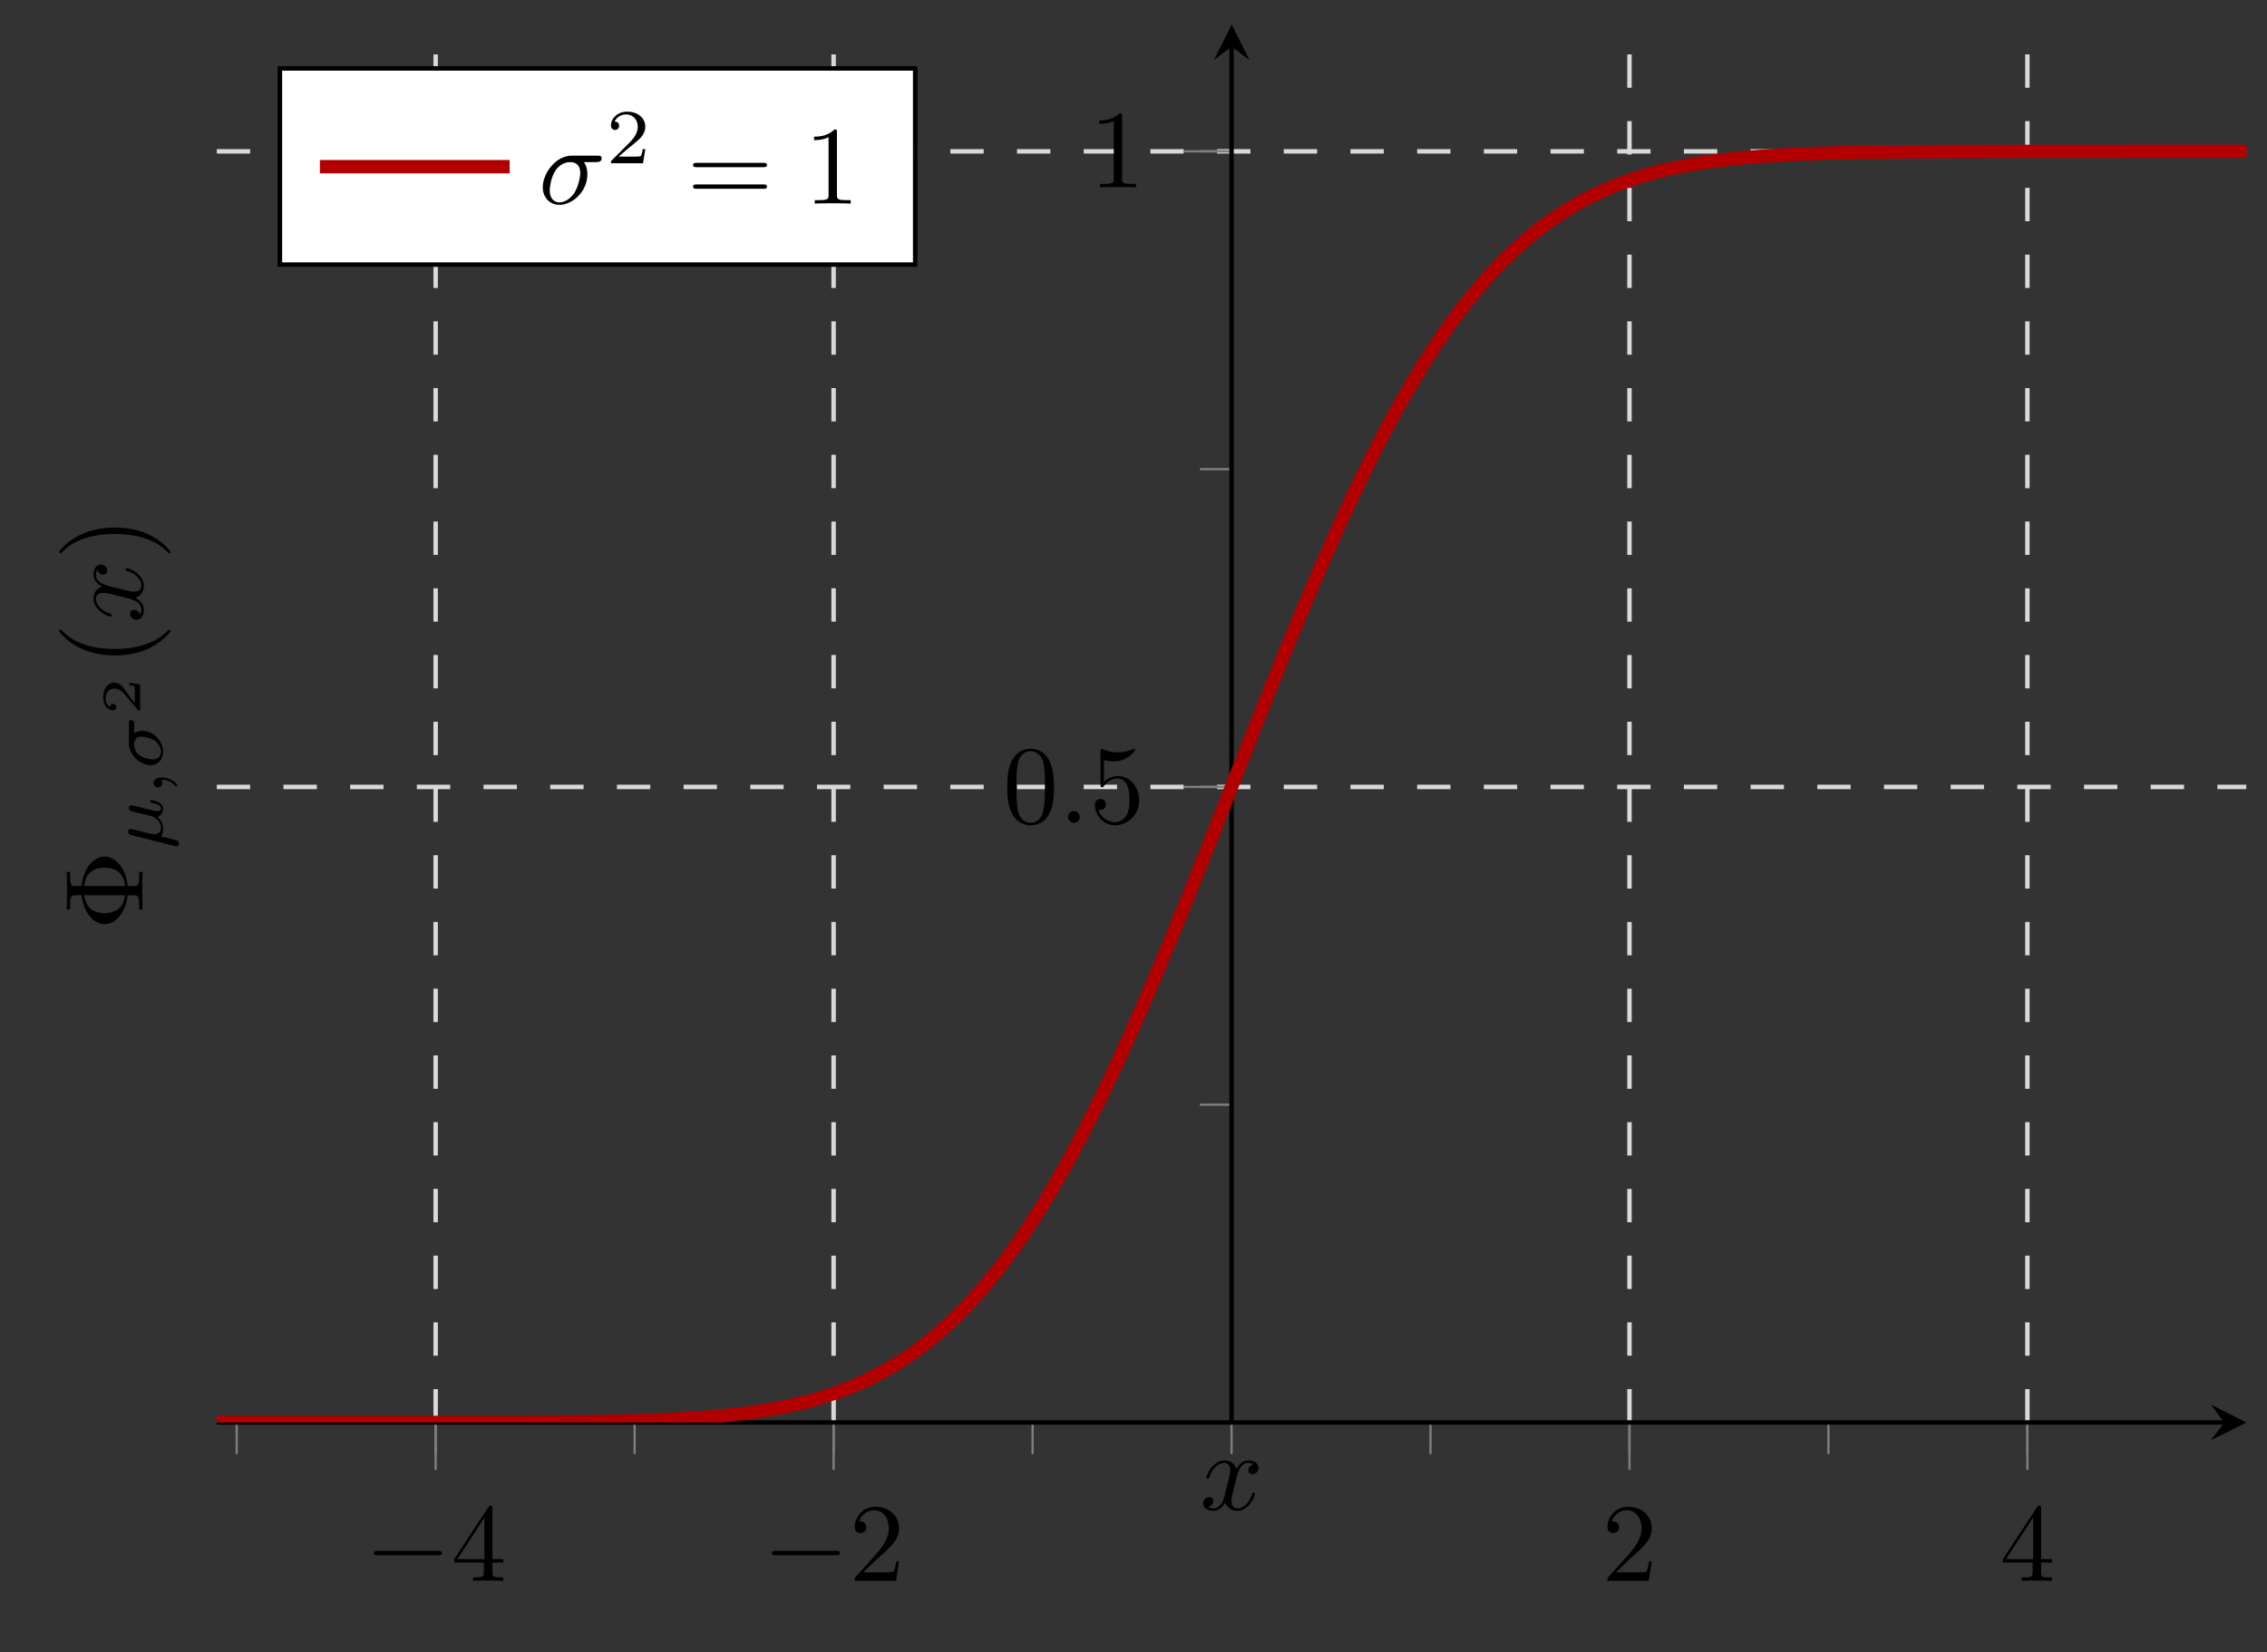 <?xml version="1.0" encoding="UTF-8" standalone="no"?>
<svg
   xmlns:dc="http://purl.org/dc/elements/1.1/"
   xmlns:cc="http://creativecommons.org/ns#"
   xmlns:rdf="http://www.w3.org/1999/02/22-rdf-syntax-ns#"
   xmlns:svg="http://www.w3.org/2000/svg"
   xmlns="http://www.w3.org/2000/svg"
   xmlns:sodipodi="http://sodipodi.sourceforge.net/DTD/sodipodi-0.dtd"
   xmlns:inkscape="http://www.inkscape.org/namespaces/inkscape"
   width="719pt"
   height="524pt"
   viewBox="0 0 719 524"
   version="1.1"
   id="svg2"
   inkscape:version="0.91 r13725"
   sodipodi:docname="normal-distribution-cumulative-density-function.svg">
  <rect x="0" y="0" width="719" height="524" fill="#333333" stroke="none"/>
  <sodipodi:namedview
     pagecolor="#ffffff"
     bordercolor="#666666"
     borderopacity="1"
     objecttolerance="10"
     gridtolerance="10"
     guidetolerance="10"
     inkscape:pageopacity="0"
     inkscape:pageshadow="2"
     inkscape:window-width="2558"
     inkscape:window-height="1366"
     id="namedview84"
     showgrid="false"
     inkscape:zoom="2.0381948"
     inkscape:cx="1015.4424"
     inkscape:cy="-17.814748"
     inkscape:window-x="0"
     inkscape:window-y="0"
     inkscape:window-maximized="1"
     inkscape:current-layer="svg2" />
  <defs
     id="defs4">
    <clipPath
       id="clip1">
      <path
         d="M 68.762 7.758 L 712.5 7.758 L 712.5 451.199 L 68.762 451.199 Z M 68.762 7.758 "
         id="path7" />
    </clipPath>
  </defs>
  <g
     id="surface1">
    <path
       style="fill:none;stroke-width:0.399;stroke-linecap:butt;stroke-linejoin:miter;stroke:rgb(85.098%,85.098%,85.098%);stroke-opacity:1;stroke-dasharray:2.989,2.989;stroke-miterlimit:10;"
       d="M 21.403 -0.001 L 21.403 125.246 M 57.078 -0.001 L 57.078 125.246 M 128.422 -0.001 L 128.422 125.246 M 164.094 -0.001 L 164.094 125.246 "
       transform="matrix(3.538,0,0,-3.541,62.445,451.196)"
       id="path10" />
    <path
       style="fill:none;stroke-width:0.399;stroke-linecap:butt;stroke-linejoin:miter;stroke:rgb(85.098%,85.098%,85.098%);stroke-opacity:1;stroke-dasharray:2.989,2.989;stroke-miterlimit:10;"
       d="M 1.785 56.929 L 183.715 56.929 M 1.785 113.863 L 183.715 113.863 "
       transform="matrix(3.538,0,0,-3.541,62.445,451.196)"
       id="path12" />
    <path
       style="fill:none;stroke:#7f7f7f;stroke-width:0.199;stroke-linecap:butt;stroke-linejoin:miter;stroke-miterlimit:10;stroke-opacity:1"
       d="m 3.567,-2.836 0,2.835 m 17.836,-2.835 0,2.835 M 39.239,-2.836 l 0,2.835 M 3.567,-2.836 l 0,2.835 m 17.836,-2.835 0,2.835 M 39.239,-2.836 l 0,2.835 M 57.078,-2.836 l 0,2.835 M 74.915,-2.836 l 0,2.835 M 39.239,-2.836 l 0,2.835 M 57.078,-2.836 l 0,2.835 M 74.915,-2.836 l 0,2.835 m 17.836,-2.835 0,2.835 M 110.586,-2.836 l 0,2.835 M 74.915,-2.836 l 0,2.835 m 17.836,-2.835 0,2.835 M 110.586,-2.836 l 0,2.835 m 17.836,-2.835 0,2.835 m 17.837,-2.835 0,2.835 M 110.586,-2.836 l 0,2.835 m 17.836,-2.835 0,2.835 m 17.837,-2.835 0,2.835 m 17.836,-2.835 0,2.835 M 146.259,-2.836 l 0,2.835 m 17.836,-2.835 0,2.835"
       transform="matrix(3.538,0,0,-3.541,62.445,451.196)"
       id="path14"
       inkscape:connector-curvature="0"
       sodipodi:nodetypes="cccccccccccccccccccccccccccccccccccccccccccccccc" />
    <path
       style="fill:none;stroke-width:0.199;stroke-linecap:butt;stroke-linejoin:miter;stroke:rgb(50.196%,50.196%,50.196%);stroke-opacity:1;stroke-miterlimit:10;"
       d="M 21.403 -4.251 L 21.403 -0.001 M 57.078 -4.251 L 57.078 -0.001 M 128.422 -4.251 L 128.422 -0.001 M 164.094 -4.251 L 164.094 -0.001 "
       transform="matrix(3.538,0,0,-3.541,62.445,451.196)"
       id="path16" />
    <path
       style="fill:none;stroke-width:0.199;stroke-linecap:butt;stroke-linejoin:miter;stroke:rgb(50.196%,50.196%,50.196%);stroke-opacity:1;stroke-miterlimit:10;"
       d="M 89.915 -0.001 L 92.751 -0.001 M 89.915 28.464 L 92.751 28.464 M 89.915 -0.001 L 92.751 -0.001 M 89.915 28.464 L 92.751 28.464 M 89.915 56.929 L 92.751 56.929 M 89.915 85.394 L 92.751 85.394 M 89.915 28.464 L 92.751 28.464 M 89.915 56.929 L 92.751 56.929 M 89.915 85.394 L 92.751 85.394 M 89.915 113.863 L 92.751 113.863 M 89.915 85.394 L 92.751 85.394 M 89.915 113.863 L 92.751 113.863 "
       transform="matrix(3.538,0,0,-3.541,62.445,451.196)"
       id="path18" />
    <path
       style="fill:none;stroke-width:0.199;stroke-linecap:butt;stroke-linejoin:miter;stroke:rgb(50.196%,50.196%,50.196%);stroke-opacity:1;stroke-miterlimit:10;"
       d="M 88.497 56.929 L 92.751 56.929 M 88.497 113.863 L 92.751 113.863 "
       transform="matrix(3.538,0,0,-3.541,62.445,451.196)"
       id="path20" />
    <path
       style="fill:none;stroke-width:0.399;stroke-linecap:butt;stroke-linejoin:miter;stroke:rgb(0%,0%,0%);stroke-opacity:1;stroke-miterlimit:10;"
       d="M 1.785 -0.001 L 181.723 -0.001 "
       transform="matrix(3.538,0,0,-3.541,62.445,451.196)"
       id="path22" />
    <path
       style=" stroke:none;fill-rule:nonzero;fill:rgb(0%,0%,0%);fill-opacity:1;"
       d="M 712.5 451.199 L 701.223 445.555 L 705.453 451.199 L 701.223 456.84 "
       id="path24" />
    <path
       style="fill:none;stroke-width:0.399;stroke-linecap:butt;stroke-linejoin:miter;stroke:rgb(0%,0%,0%);stroke-opacity:1;stroke-miterlimit:10;"
       d="M 92.751 -0.001 L 92.751 123.253 "
       transform="matrix(3.538,0,0,-3.541,62.445,451.196)"
       id="path26" />
    <path
       style=" stroke:none;fill-rule:nonzero;fill:rgb(0%,0%,0%);fill-opacity:1;"
       d="M 390.633 7.758 L 384.992 19.043 L 390.633 14.812 L 396.273 19.043 "
       id="path28" />
    <path
       style=" stroke:none;fill-rule:nonzero;fill:rgb(0%,0%,0%);fill-opacity:1;"
       d="M 138.879 493.316 C 139.488 493.316 140.152 493.316 140.152 492.594 C 140.152 491.93 139.488 491.93 138.879 491.93 L 119.805 491.93 C 119.199 491.93 118.59 491.93 118.59 492.594 C 118.59 493.316 119.199 493.316 119.805 493.316 Z M 138.879 493.316 "
       id="path30" />
    <path
       style=" stroke:none;fill-rule:nonzero;fill:rgb(0%,0%,0%);fill-opacity:1;"
       d="M 153.473 495.637 L 153.473 498.68 C 153.473 499.953 153.363 500.34 150.762 500.34 L 150.043 500.34 L 150.043 501.445 C 151.48 501.336 153.305 501.336 154.801 501.336 C 156.293 501.336 158.117 501.336 159.609 501.445 L 159.609 500.34 L 158.836 500.34 C 156.238 500.34 156.18 499.953 156.18 498.68 L 156.18 495.637 L 159.664 495.637 L 159.664 494.531 L 156.18 494.531 L 156.18 478.488 C 156.18 477.77 156.18 477.547 155.574 477.547 C 155.297 477.547 155.188 477.547 154.91 477.992 L 144.074 494.531 L 144.074 495.637 Z M 153.637 494.531 L 145.07 494.531 L 153.637 481.367 Z M 153.637 494.531 "
       id="path32" />
    <path
       style=" stroke:none;fill-rule:nonzero;fill:rgb(0%,0%,0%);fill-opacity:1;"
       d="M 265.102 493.316 C 265.711 493.316 266.371 493.316 266.371 492.594 C 266.371 491.93 265.711 491.93 265.102 491.93 L 246.027 491.93 C 245.418 491.93 244.812 491.93 244.812 492.594 C 244.812 493.316 245.418 493.316 246.027 493.316 Z M 265.102 493.316 "
       id="path34" />
    <path
       style=" stroke:none;fill-rule:nonzero;fill:rgb(0%,0%,0%);fill-opacity:1;"
       d="M 273.777 498.734 L 277.539 495.086 C 283.012 490.215 285.113 488.336 285.113 484.797 C 285.113 480.758 281.961 477.934 277.648 477.934 C 273.668 477.934 271.07 481.199 271.07 484.352 C 271.07 486.289 272.836 486.289 272.949 486.289 C 273.555 486.289 274.773 485.902 274.773 484.406 C 274.773 483.523 274.109 482.582 272.895 482.582 C 272.617 482.582 272.562 482.582 272.449 482.637 C 273.227 480.312 275.16 479.043 277.207 479.043 C 280.414 479.043 281.906 481.918 281.906 484.797 C 281.906 487.617 280.191 490.383 278.199 492.594 L 271.457 500.117 C 271.07 500.508 271.07 500.617 271.07 501.445 L 284.172 501.445 L 285.113 495.305 L 284.281 495.305 C 284.062 496.355 283.84 497.906 283.453 498.461 C 283.23 498.734 280.91 498.734 280.137 498.734 Z M 273.777 498.734 "
       id="path36" />
    <path
       style=" stroke:none;fill-rule:nonzero;fill:rgb(0%,0%,0%);fill-opacity:1;"
       d="M 512.516 498.734 L 516.277 495.086 C 521.75 490.215 523.852 488.336 523.852 484.797 C 523.852 480.758 520.699 477.934 516.387 477.934 C 512.406 477.934 509.809 481.199 509.809 484.352 C 509.809 486.289 511.578 486.289 511.688 486.289 C 512.297 486.289 513.512 485.902 513.512 484.406 C 513.512 483.523 512.848 482.582 511.633 482.582 C 511.355 482.582 511.301 482.582 511.188 482.637 C 511.965 480.312 513.898 479.043 515.945 479.043 C 519.152 479.043 520.645 481.918 520.645 484.797 C 520.645 487.617 518.93 490.383 516.938 492.594 L 510.195 500.117 C 509.809 500.508 509.809 500.617 509.809 501.445 L 522.91 501.445 L 523.852 495.305 L 523.02 495.305 C 522.801 496.355 522.578 497.906 522.191 498.461 C 521.969 498.734 519.648 498.734 518.875 498.734 Z M 512.516 498.734 "
       id="path38" />
    <path
       style=" stroke:none;fill-rule:nonzero;fill:rgb(0%,0%,0%);fill-opacity:1;"
       d="M 644.652 495.637 L 644.652 498.68 C 644.652 499.953 644.543 500.34 641.945 500.34 L 641.227 500.34 L 641.227 501.445 C 642.664 501.336 644.488 501.336 645.98 501.336 C 647.473 501.336 649.297 501.336 650.789 501.445 L 650.789 500.34 L 650.016 500.34 C 647.418 500.34 647.363 499.953 647.363 498.68 L 647.363 495.637 L 650.844 495.637 L 650.844 494.531 L 647.363 494.531 L 647.363 478.488 C 647.363 477.77 647.363 477.547 646.754 477.547 C 646.477 477.547 646.367 477.547 646.09 477.992 L 635.254 494.531 L 635.254 495.637 Z M 644.82 494.531 L 636.25 494.531 L 644.82 481.367 Z M 644.82 494.531 "
       id="path40" />
    <path
       style=" stroke:none;fill-rule:nonzero;fill:rgb(0%,0%,0%);fill-opacity:1;"
       d="M 334.281 249.715 C 334.281 246.895 334.117 244.074 332.898 241.473 C 331.297 238.043 328.367 237.488 326.93 237.488 C 324.773 237.488 322.23 238.43 320.738 241.695 C 319.633 244.129 319.465 246.895 319.465 249.715 C 319.465 252.371 319.574 255.523 321.07 258.234 C 322.562 261.059 325.16 261.777 326.875 261.777 C 328.754 261.777 331.461 261.059 333.012 257.684 C 334.117 255.25 334.281 252.48 334.281 249.715 Z M 326.875 261 C 325.492 261 323.391 260.117 322.781 256.742 C 322.395 254.641 322.395 251.375 322.395 249.273 C 322.395 247.004 322.395 244.684 322.672 242.801 C 323.336 238.598 325.988 238.266 326.875 238.266 C 328.035 238.266 330.355 238.93 331.02 242.414 C 331.406 244.406 331.406 247.062 331.406 249.273 C 331.406 251.93 331.406 254.309 331.02 256.574 C 330.469 259.949 328.477 261 326.875 261 Z M 326.875 261 "
       id="path42" />
    <path
       style=" stroke:none;fill-rule:nonzero;fill:rgb(0%,0%,0%);fill-opacity:1;"
       d="M 342.453 259.121 C 342.453 258.125 341.625 257.238 340.629 257.238 C 339.578 257.238 338.75 258.125 338.75 259.121 C 338.75 260.172 339.578 261 340.629 261 C 341.625 261 342.453 260.172 342.453 259.121 Z M 342.453 259.121 "
       id="path44" />
    <path
       style=" stroke:none;fill-rule:nonzero;fill:rgb(0%,0%,0%);fill-opacity:1;"
       d="M 361.312 253.922 C 361.312 249.715 358.438 246.176 354.625 246.176 C 352.965 246.176 351.418 246.73 350.145 248 L 350.145 241.086 C 350.863 241.309 352.027 241.527 353.133 241.527 C 357.5 241.527 359.988 238.32 359.988 237.879 C 359.988 237.656 359.875 237.488 359.602 237.488 C 359.602 237.488 359.488 237.488 359.324 237.602 C 358.605 237.934 356.891 238.652 354.516 238.652 C 353.133 238.652 351.473 238.375 349.816 237.656 C 349.539 237.547 349.484 237.547 349.426 237.547 C 349.039 237.547 349.039 237.82 349.039 238.375 L 349.039 248.832 C 349.039 249.441 349.039 249.715 349.539 249.715 C 349.816 249.715 349.871 249.66 350.035 249.441 C 350.422 248.887 351.695 246.949 354.57 246.949 C 356.395 246.949 357.277 248.555 357.555 249.219 C 358.109 250.547 358.219 251.875 358.219 253.645 C 358.219 254.918 358.219 257.02 357.332 258.512 C 356.504 259.895 355.176 260.781 353.574 260.781 C 351.031 260.781 348.984 258.898 348.379 256.852 C 348.488 256.852 348.598 256.906 348.984 256.906 C 350.145 256.906 350.754 256.023 350.754 255.191 C 350.754 254.309 350.145 253.422 348.984 253.422 C 348.488 253.422 347.27 253.699 347.27 255.305 C 347.27 258.348 349.703 261.777 353.629 261.777 C 357.719 261.777 361.312 258.402 361.312 253.922 Z M 361.312 253.922 "
       id="path46" />
    <path
       style=" stroke:none;fill-rule:nonzero;fill:rgb(0%,0%,0%);fill-opacity:1;"
       d="M 355.895 36.867 C 355.895 35.984 355.895 35.926 355.066 35.926 C 352.855 38.195 349.758 38.195 348.652 38.195 L 348.652 39.301 C 349.371 39.301 351.418 39.301 353.242 38.359 L 353.242 56.672 C 353.242 57.945 353.133 58.332 349.98 58.332 L 348.875 58.332 L 348.875 59.438 C 350.09 59.328 353.133 59.328 354.57 59.328 C 355.953 59.328 359.047 59.328 360.266 59.438 L 360.266 58.332 L 359.156 58.332 C 355.953 58.332 355.895 57.945 355.895 56.672 Z M 355.895 36.867 "
       id="path48" />
    <g
       clip-path="url(#clip1)"
       clip-rule="nonzero"
       id="g50">
      <path
         style="fill:none;stroke-width:1.196;stroke-linecap:butt;stroke-linejoin:miter;stroke:rgb(69.804%,0%,0%);stroke-opacity:1;stroke-miterlimit:10;"
         d="M -0 -0.001 C -0 -0.001 0.891 -0.001 0.934 -0.001 C 0.973 -0.001 1.825 -0.001 1.863 -0.001 C 1.907 -0.001 2.754 -0.001 2.797 -0.001 C 2.836 -0.001 3.688 -0.001 3.727 -0.001 C 3.77 -0.001 4.618 -0.001 4.661 -0.001 C 4.704 -0.001 5.551 -0.001 5.594 -0.001 C 5.633 -0.001 6.485 -0.001 6.524 -0.001 C 6.566 -0.001 7.414 -0.001 7.457 -0.001 C 7.5 -0.001 8.348 -0.001 8.391 -0.001 C 8.43 -0.001 9.282 -0.001 9.321 -0.001 C 9.364 -0.001 10.212 -0.001 10.255 -0.001 C 10.293 -0.001 11.144 -0.001 11.184 -0.001 C 11.227 -0.001 12.078 -0.001 12.117 -0.001 C 12.16 -0.001 13.008 -0.001 13.051 -0.001 C 13.091 -0.001 13.942 -0.001 13.981 -0.001 C 14.024 -0.001 14.871 -0.001 14.915 -0.001 C 14.958 -0.001 15.805 -0.001 15.848 -0.001 C 15.887 -0.001 16.738 -0.001 16.778 -0.001 C 16.821 -0.001 17.669 -0.001 17.711 0.003 C 17.751 0.003 18.602 0.003 18.645 0.003 C 18.685 0.003 19.536 0.003 19.574 0.003 C 19.617 0.003 20.465 0.003 20.508 0.003 C 20.547 0.003 21.399 0.003 21.438 0.003 C 21.481 0.003 22.329 0.003 22.372 0.003 C 22.415 0.003 23.263 0.007 23.305 0.007 C 23.344 0.007 24.196 0.007 24.235 0.007 C 24.277 0.007 25.125 0.007 25.168 0.007 C 25.211 0.007 26.059 0.011 26.102 0.011 C 26.141 0.011 26.993 0.011 27.032 0.011 C 27.075 0.011 27.923 0.016 27.966 0.016 C 28.004 0.016 28.855 0.019 28.895 0.019 C 28.938 0.019 29.789 0.023 29.829 0.023 C 29.871 0.023 30.719 0.027 30.762 0.031 C 30.802 0.031 31.653 0.034 31.691 0.034 C 31.735 0.034 32.582 0.042 32.625 0.042 C 32.668 0.042 33.516 0.05 33.559 0.05 C 33.598 0.05 34.449 0.062 34.489 0.062 C 34.532 0.062 35.38 0.074 35.423 0.074 C 35.465 0.074 36.313 0.09 36.356 0.09 C 36.395 0.09 37.247 0.105 37.285 0.105 C 37.328 0.109 38.176 0.125 38.219 0.128 C 38.258 0.128 39.11 0.151 39.149 0.151 C 39.192 0.151 40.04 0.179 40.083 0.179 C 40.126 0.179 40.974 0.211 41.016 0.211 C 41.055 0.214 41.906 0.249 41.946 0.249 C 41.989 0.254 42.836 0.293 42.879 0.296 C 42.922 0.296 43.77 0.343 43.813 0.348 C 43.852 0.348 44.704 0.402 44.743 0.406 C 44.786 0.409 45.633 0.468 45.676 0.472 C 45.715 0.476 46.567 0.546 46.609 0.551 C 46.649 0.554 47.5 0.637 47.54 0.64 C 47.583 0.644 48.43 0.738 48.473 0.742 C 48.513 0.749 49.364 0.855 49.402 0.859 C 49.445 0.863 50.293 0.984 50.336 0.992 C 50.379 0.995 51.227 1.132 51.27 1.14 C 51.309 1.148 52.16 1.3 52.2 1.308 C 52.243 1.316 53.091 1.492 53.134 1.5 C 53.176 1.507 54.024 1.703 54.067 1.715 C 54.106 1.722 54.957 1.941 54.996 1.953 C 55.039 1.964 55.887 2.207 55.93 2.218 C 55.969 2.234 56.821 2.504 56.86 2.519 C 56.903 2.531 57.754 2.831 57.794 2.847 C 57.837 2.863 58.684 3.195 58.728 3.214 C 58.766 3.229 59.617 3.601 59.657 3.617 C 59.7 3.637 60.547 4.043 60.59 4.066 C 60.633 4.086 61.481 4.53 61.524 4.555 C 61.563 4.578 62.415 5.065 62.453 5.09 C 62.496 5.117 63.344 5.648 63.387 5.675 C 63.426 5.703 64.278 6.285 64.32 6.315 C 64.36 6.347 65.211 6.98 65.251 7.012 C 65.294 7.042 66.141 7.73 66.184 7.765 C 66.223 7.8 67.075 8.539 67.113 8.577 C 67.156 8.617 68.004 9.413 68.047 9.456 C 68.09 9.495 68.938 10.355 68.981 10.398 C 69.02 10.441 69.872 11.363 69.911 11.409 C 69.954 11.457 70.802 12.441 70.845 12.492 C 70.888 12.539 71.734 13.589 71.777 13.645 C 71.817 13.695 72.668 14.812 72.707 14.87 C 72.75 14.925 73.598 16.109 73.641 16.168 C 73.68 16.23 74.532 17.48 74.571 17.542 C 74.614 17.605 75.466 18.929 75.504 18.992 C 75.548 19.058 76.395 20.449 76.438 20.519 C 76.477 20.59 77.328 22.046 77.368 22.117 C 77.411 22.191 78.258 23.714 78.301 23.793 C 78.344 23.867 79.192 25.461 79.235 25.538 C 79.273 25.616 80.126 27.272 80.164 27.355 C 80.207 27.437 81.055 29.151 81.098 29.237 C 81.137 29.323 81.989 31.101 82.032 31.187 C 82.071 31.277 82.922 33.109 82.962 33.203 C 83.005 33.292 83.852 35.18 83.895 35.272 C 83.934 35.363 84.785 37.3 84.824 37.398 C 84.867 37.492 85.715 39.476 85.758 39.574 C 85.801 39.668 86.649 41.691 86.692 41.793 C 86.731 41.89 87.583 43.949 87.622 44.05 C 87.665 44.152 88.512 46.241 88.556 46.347 C 88.599 46.449 89.445 48.566 89.488 48.667 C 89.528 48.773 90.379 50.909 90.418 51.011 C 90.461 51.117 91.309 53.269 91.352 53.374 C 91.392 53.48 92.243 55.64 92.281 55.745 C 92.324 55.848 93.177 58.011 93.215 58.117 C 93.258 58.222 94.106 60.382 94.149 60.488 C 94.188 60.593 95.039 62.745 95.079 62.847 C 95.122 62.953 95.969 65.089 96.012 65.195 C 96.055 65.296 96.903 67.414 96.946 67.515 C 96.984 67.617 97.837 69.711 97.875 69.808 C 97.918 69.909 98.766 71.968 98.809 72.069 C 98.852 72.168 99.7 74.191 99.743 74.288 C 99.782 74.386 100.633 76.371 100.673 76.464 C 100.716 76.558 101.562 78.496 101.605 78.59 C 101.645 78.684 102.496 80.57 102.536 80.66 C 102.578 80.749 103.426 82.586 103.469 82.671 C 103.512 82.761 104.36 84.539 104.403 84.625 C 104.442 84.707 105.294 86.425 105.332 86.507 C 105.376 86.59 106.223 88.246 106.266 88.324 C 106.309 88.401 107.156 89.991 107.199 90.07 C 107.239 90.144 108.09 91.672 108.129 91.742 C 108.172 91.816 109.02 93.272 109.063 93.343 C 109.103 93.414 109.954 94.801 109.997 94.867 C 110.035 94.933 110.888 96.254 110.926 96.316 C 110.969 96.378 111.817 97.633 111.86 97.691 C 111.899 97.753 112.75 98.937 112.79 98.992 C 112.833 99.05 113.681 100.164 113.723 100.219 C 113.766 100.273 114.613 101.32 114.657 101.371 C 114.696 101.421 115.547 102.406 115.586 102.453 C 115.629 102.499 116.477 103.422 116.52 103.465 C 116.563 103.508 117.411 104.367 117.454 104.406 C 117.493 104.449 118.344 105.245 118.384 105.285 C 118.427 105.319 119.273 106.062 119.316 106.097 C 119.356 106.132 120.207 106.82 120.247 106.851 C 120.289 106.883 121.141 107.515 121.18 107.547 C 121.223 107.573 122.071 108.156 122.114 108.183 C 122.152 108.21 123.005 108.746 123.043 108.769 C 123.086 108.797 123.934 109.285 123.977 109.308 C 124.02 109.332 124.867 109.777 124.91 109.796 C 124.95 109.82 125.801 110.222 125.841 110.242 C 125.883 110.261 126.731 110.633 126.774 110.648 C 126.813 110.664 127.665 110.999 127.708 111.016 C 127.746 111.031 128.599 111.331 128.637 111.343 C 128.68 111.359 129.528 111.628 129.571 111.64 C 129.61 111.656 130.461 111.898 130.501 111.909 C 130.544 111.921 131.392 112.137 131.433 112.148 C 131.477 112.16 132.324 112.351 132.367 112.363 C 132.407 112.37 133.258 112.543 133.297 112.55 C 133.34 112.558 134.188 112.715 134.231 112.722 C 134.274 112.726 135.122 112.863 135.165 112.87 C 135.204 112.875 136.055 112.996 136.094 113.004 C 136.137 113.007 136.985 113.113 137.027 113.116 C 137.067 113.124 137.918 113.214 137.958 113.222 C 138.001 113.227 138.852 113.308 138.891 113.308 C 138.934 113.312 139.782 113.387 139.825 113.387 C 139.863 113.39 140.716 113.453 140.754 113.456 C 140.797 113.46 141.645 113.511 141.688 113.516 C 141.731 113.519 142.579 113.566 142.621 113.566 C 142.661 113.57 143.512 113.608 143.552 113.613 C 143.594 113.613 144.441 113.648 144.485 113.648 C 144.524 113.651 145.375 113.679 145.418 113.683 C 145.457 113.683 146.309 113.711 146.348 113.711 C 146.391 113.711 147.239 113.734 147.282 113.734 C 147.321 113.734 148.172 113.753 148.212 113.753 C 148.255 113.757 149.102 113.773 149.145 113.773 C 149.187 113.773 150.035 113.785 150.078 113.788 C 150.118 113.788 150.969 113.8 151.008 113.8 C 151.051 113.8 151.899 113.808 151.942 113.808 C 151.985 113.812 152.833 113.82 152.876 113.82 C 152.914 113.82 153.766 113.828 153.805 113.828 C 153.848 113.828 154.696 113.831 154.739 113.831 C 154.778 113.831 155.629 113.836 155.669 113.839 C 155.712 113.839 156.563 113.843 156.602 113.843 C 156.645 113.843 157.493 113.843 157.536 113.847 C 157.574 113.847 158.427 113.847 158.465 113.847 C 158.508 113.847 159.356 113.851 159.399 113.851 C 159.442 113.851 160.29 113.851 160.332 113.851 C 160.372 113.851 161.223 113.855 161.263 113.855 C 161.306 113.855 162.152 113.855 162.195 113.855 C 162.238 113.855 163.086 113.855 163.129 113.855 C 163.168 113.855 164.02 113.859 164.059 113.859 C 164.102 113.859 164.95 113.859 164.993 113.859 C 165.032 113.859 165.884 113.859 165.922 113.859 C 165.965 113.859 166.817 113.859 166.856 113.859 C 166.898 113.859 167.746 113.859 167.789 113.859 C 167.829 113.859 168.68 113.859 168.719 113.859 C 168.762 113.859 169.61 113.859 169.653 113.859 C 169.696 113.859 170.544 113.859 170.587 113.859 C 170.625 113.859 171.476 113.859 171.516 113.859 C 171.559 113.859 172.407 113.863 172.45 113.863 C 172.489 113.863 173.34 113.863 173.383 113.863 C 173.423 113.863 174.274 113.863 174.313 113.863 C 174.356 113.863 175.203 113.863 175.246 113.863 C 175.285 113.863 176.137 113.863 176.176 113.863 C 176.219 113.863 177.067 113.863 177.11 113.863 C 177.153 113.863 178.001 113.863 178.044 113.863 C 178.083 113.863 178.934 113.863 178.973 113.863 C 179.017 113.863 179.863 113.863 179.906 113.863 C 179.949 113.863 180.797 113.863 180.84 113.863 C 180.879 113.863 181.731 113.863 181.77 113.863 C 181.813 113.863 182.661 113.863 182.704 113.863 C 182.742 113.863 183.595 113.863 183.633 113.863 C 183.676 113.863 184.528 113.863 184.567 113.863 C 184.61 113.863 185.5 113.863 185.5 113.863 "
         transform="matrix(3.538,0,0,-3.541,62.445,451.196)"
         id="path52" />
    </g>
    <path
       style=" stroke:none;fill-rule:nonzero;fill:rgb(0%,0%,0%);fill-opacity:1;"
       d="M 392.328 468.168 C 392.551 467.281 393.379 464.02 395.812 464.02 C 395.98 464.02 396.863 464.02 397.582 464.461 C 396.586 464.684 395.922 465.512 395.922 466.398 C 395.922 466.949 396.309 467.613 397.25 467.613 C 398.023 467.613 399.129 467.004 399.129 465.566 C 399.129 463.742 397.086 463.242 395.867 463.242 C 393.824 463.242 392.605 465.125 392.164 465.898 C 391.277 463.574 389.398 463.242 388.348 463.242 C 384.699 463.242 382.656 467.781 382.656 468.664 C 382.656 469.051 383.043 469.051 383.098 469.051 C 383.375 469.051 383.484 468.941 383.539 468.664 C 384.754 464.902 387.078 464.02 388.293 464.02 C 388.957 464.02 390.172 464.352 390.172 466.398 C 390.172 467.504 389.566 469.828 388.293 474.805 C 387.742 476.965 386.469 478.457 384.922 478.457 C 384.699 478.457 383.926 478.457 383.152 478.016 C 384.035 477.793 384.809 477.074 384.809 476.078 C 384.809 475.137 384.035 474.859 383.539 474.859 C 382.434 474.859 381.605 475.746 381.605 476.906 C 381.605 478.512 383.316 479.23 384.867 479.23 C 387.242 479.23 388.516 476.742 388.57 476.574 C 389.012 477.848 390.285 479.23 392.387 479.23 C 396.035 479.23 398.023 474.695 398.023 473.809 C 398.023 473.422 397.746 473.422 397.637 473.422 C 397.305 473.422 397.25 473.59 397.141 473.809 C 395.98 477.625 393.602 478.457 392.496 478.457 C 391.113 478.457 390.559 477.352 390.559 476.133 C 390.559 475.359 390.727 474.586 391.113 473.035 Z M 392.328 468.168 "
       id="path54" />
    <path
       style=" stroke:none;fill-rule:nonzero;fill:rgb(0%,0%,0%);fill-opacity:1;"
       d="M 40.484 281.051 C 40.043 275.629 36.781 271.699 33.188 271.699 C 29.535 271.699 26.328 275.684 25.887 281.051 L 23.953 281.051 C 22.738 281.051 22.238 281.051 22.238 277.73 L 22.238 276.57 L 21.133 276.57 C 21.242 277.84 21.242 281.051 21.242 282.543 C 21.242 283.98 21.242 287.246 21.133 288.52 L 22.238 288.52 L 22.238 287.355 C 22.238 283.98 22.68 283.98 23.953 283.98 L 25.887 283.98 C 26.441 289.402 29.703 293.164 33.188 293.164 C 36.836 293.164 39.93 289.238 40.484 283.98 L 42.473 283.98 C 43.637 283.98 44.133 283.98 44.133 287.355 L 44.133 288.52 L 45.238 288.52 C 45.129 287.246 45.129 283.98 45.129 282.543 C 45.129 281.105 45.129 277.84 45.238 276.57 L 44.133 276.57 L 44.133 277.73 C 44.133 281.051 43.691 281.051 42.473 281.051 Z M 39.652 283.98 C 38.992 289.016 35.398 289.625 33.188 289.625 C 31.359 289.625 27.438 289.293 26.719 283.98 Z M 26.66 281.051 C 27.27 276.184 30.477 275.242 33.188 275.242 C 35.285 275.242 39.047 275.738 39.711 281.051 Z M 26.66 281.051 "
       id="path56" />
    <path
       style=" stroke:none;fill-rule:nonzero;fill:rgb(0%,0%,0%);fill-opacity:1;"
       d="M 55.484 268.355 C 55.816 268.465 55.984 268.465 55.984 268.465 C 56.535 268.465 56.758 268.023 56.758 267.637 C 56.758 266.695 55.984 266.531 55.539 266.418 C 55.43 266.363 53.441 265.867 51.062 265.312 C 51.559 264.539 51.727 263.543 51.727 262.656 C 51.727 260.555 50.012 259.172 49.957 259.117 C 51.672 258.617 51.727 256.902 51.727 256.57 C 51.727 255.688 51.227 255.078 50.453 254.582 C 49.461 254.082 48.078 253.75 47.965 253.75 C 47.633 253.75 47.633 254.082 47.633 254.137 C 47.633 254.469 47.746 254.523 48.41 254.691 C 49.625 254.969 51.062 255.465 51.062 256.461 C 51.062 257.125 50.508 257.293 49.848 257.293 C 49.461 257.293 48.52 257.125 47.91 256.902 C 47.246 256.738 46.254 256.516 45.699 256.406 L 43.488 255.797 C 42.879 255.688 41.773 255.41 41.664 255.41 C 41.168 255.41 40.891 255.797 40.891 256.184 C 40.891 256.461 41 256.961 41.441 257.234 C 41.609 257.293 42.383 257.512 42.879 257.621 L 44.926 258.121 L 48.023 258.895 C 48.629 259.062 48.684 259.062 49.016 259.281 C 50.121 260.059 51.062 261.164 51.062 262.547 C 51.062 264.594 49.293 264.594 48.852 264.594 C 48.242 264.594 47.91 264.484 46.586 264.152 C 45.477 263.93 45.312 263.875 44.371 263.598 L 42.992 263.266 C 42.438 263.156 41.496 262.879 41.441 262.879 C 41 262.879 40.613 263.266 40.613 263.762 C 40.613 264.648 41.496 264.871 41.773 264.926 Z M 55.484 268.355 "
       id="path58" />
    <path
       style=" stroke:none;fill-rule:nonzero;fill:rgb(0%,0%,0%);fill-opacity:1;"
       d="M 51.117 247.332 C 52.445 247.332 54.047 247.555 55.598 249.27 C 55.707 249.324 55.816 249.434 55.926 249.434 C 56.094 249.434 56.258 249.215 56.258 249.102 C 56.258 248.715 54.27 246.613 51.34 246.613 C 49.848 246.613 48.684 247.223 48.684 248.383 C 48.684 249.156 49.293 249.766 50.066 249.766 C 50.84 249.766 51.504 249.215 51.504 248.328 C 51.504 247.719 51.117 247.332 51.117 247.332 Z M 51.117 247.332 "
       id="path60" />
    <path
       style=" stroke:none;fill-rule:nonzero;fill:rgb(0%,0%,0%);fill-opacity:1;"
       d="M 42.547 229.715 C 42.547 229.328 42.547 229.051 42.383 228.832 C 42.105 228.5 41.719 228.387 41.555 228.387 C 40.891 228.387 40.891 229.051 40.891 229.496 L 40.891 235.801 C 40.891 239.73 44.758 242.715 47.746 242.715 C 50.012 242.715 51.727 241 51.727 238.457 C 51.727 235.359 48.961 231.816 45.148 231.816 C 44.758 231.816 43.652 231.816 42.547 232.539 Z M 51.062 238.457 C 51.062 239.785 50.18 240.891 48.41 240.891 C 47.691 240.891 42.547 240.449 42.547 236.188 C 42.547 234.973 43.047 233.645 44.871 233.645 C 45.367 233.645 47.578 233.863 49.238 235.082 C 50.566 236.133 51.062 237.516 51.062 238.457 Z M 51.062 238.457 "
       id="path62" />
    <path
       style=" stroke:none;fill-rule:nonzero;fill:rgb(0%,0%,0%);fill-opacity:1;"
       d="M 41.027 216.523 L 41.027 217.297 C 41.359 217.297 42.465 217.52 42.633 217.797 C 42.742 217.906 42.742 219.398 42.742 219.676 L 42.742 223.105 C 41.914 221.945 40.918 220.672 40.199 219.621 C 39.094 218.016 38.098 216.523 36.219 216.523 C 33.953 216.523 32.734 218.68 32.734 221.172 C 32.734 223.551 34.062 225.32 35.832 225.32 C 36.715 225.32 36.883 224.547 36.883 224.27 C 36.883 223.824 36.551 223.273 35.832 223.273 C 35.223 223.273 34.836 223.715 34.836 224.27 C 34.008 223.77 33.508 222.719 33.508 221.559 C 33.508 219.844 34.504 218.406 36.219 218.406 C 37.711 218.406 38.871 219.457 39.977 220.785 L 43.629 225.098 C 43.793 225.266 43.793 225.32 43.902 225.32 L 44.457 225.32 L 44.457 217.133 Z M 41.027 216.523 "
       id="path64" />
    <path
       style=" stroke:none;fill-rule:nonzero;fill:rgb(0%,0%,0%);fill-opacity:1;"
       d="M 53.695 199.719 C 53.586 199.719 53.531 199.719 52.922 200.328 C 48.5 204.699 41.809 205.859 36.391 205.859 C 30.254 205.859 24.117 204.531 19.75 200.16 C 19.309 199.719 19.254 199.719 19.145 199.719 C 18.867 199.719 18.754 199.828 18.754 200.051 C 18.754 200.438 21.188 203.59 25.668 205.695 C 29.535 207.465 33.461 207.906 36.391 207.906 C 39.156 207.906 43.414 207.52 47.449 205.582 C 51.762 203.426 54.086 200.438 54.086 200.051 C 54.086 199.828 53.973 199.719 53.695 199.719 Z M 53.695 199.719 "
       id="path66" />
    <path
       style=" stroke:none;fill-rule:nonzero;fill:rgb(0%,0%,0%);fill-opacity:1;"
       d="M 34.566 185.891 C 33.684 185.672 30.422 184.84 30.422 182.406 C 30.422 182.242 30.422 181.355 30.863 180.637 C 31.086 181.633 31.914 182.297 32.797 182.297 C 33.352 182.297 34.016 181.91 34.016 180.969 C 34.016 180.195 33.406 179.086 31.969 179.086 C 30.145 179.086 29.648 181.133 29.648 182.352 C 29.648 184.398 31.527 185.617 32.301 186.059 C 29.98 186.941 29.648 188.824 29.648 189.875 C 29.648 193.527 34.18 195.574 35.066 195.574 C 35.453 195.574 35.453 195.188 35.453 195.129 C 35.453 194.855 35.344 194.742 35.066 194.688 C 31.305 193.473 30.422 191.148 30.422 189.93 C 30.422 189.266 30.754 188.051 32.797 188.051 C 33.906 188.051 36.227 188.656 41.203 189.93 C 43.359 190.484 44.852 191.758 44.852 193.305 C 44.852 193.527 44.852 194.301 44.41 195.074 C 44.188 194.191 43.469 193.414 42.473 193.414 C 41.535 193.414 41.258 194.191 41.258 194.688 C 41.258 195.793 42.141 196.625 43.305 196.625 C 44.906 196.625 45.625 194.91 45.625 193.359 C 45.625 190.98 43.137 189.711 42.973 189.652 C 44.242 189.211 45.625 187.938 45.625 185.836 C 45.625 182.188 41.09 180.195 40.207 180.195 C 39.82 180.195 39.82 180.469 39.82 180.582 C 39.82 180.914 39.984 180.969 40.207 181.078 C 44.023 182.242 44.852 184.621 44.852 185.727 C 44.852 187.109 43.746 187.664 42.527 187.664 C 41.754 187.664 40.98 187.496 39.434 187.109 Z M 34.566 185.891 "
       id="path68" />
    <path
       style=" stroke:none;fill-rule:nonzero;fill:rgb(0%,0%,0%);fill-opacity:1;"
       d="M 36.391 167.336 C 33.684 167.336 29.426 167.723 25.391 169.66 C 21.078 171.762 18.754 174.805 18.754 175.137 C 18.754 175.359 18.922 175.523 19.145 175.523 C 19.254 175.523 19.309 175.523 19.973 174.859 C 23.453 171.375 29.039 169.383 36.391 169.383 C 42.473 169.383 48.668 170.656 53.09 175.027 C 53.531 175.523 53.586 175.523 53.695 175.523 C 53.918 175.523 54.086 175.359 54.086 175.137 C 54.086 174.805 51.652 171.598 47.172 169.551 C 43.305 167.723 39.379 167.336 36.391 167.336 Z M 36.391 167.336 "
       id="path70" />
    <path
       style="fill-rule:nonzero;fill:rgb(100%,100%,100%);fill-opacity:1;stroke-width:0.399;stroke-linecap:butt;stroke-linejoin:miter;stroke:rgb(0%,0%,0%);stroke-opacity:1;stroke-miterlimit:10;"
       d="M 7.442 103.718 L 64.391 103.718 L 64.391 121.293 L 7.442 121.293 Z M 7.442 103.718 "
       transform="matrix(3.538,0,0,-3.541,62.445,451.196)"
       id="path72" />
    <path
       style="fill:none;stroke-width:1.196;stroke-linecap:butt;stroke-linejoin:miter;stroke:rgb(69.804%,0%,0%);stroke-opacity:1;stroke-miterlimit:10;"
       d="M 0 0.002 C 0 0.002 8.126 0.002 8.504 0.002 C 8.88 0.002 17.008 0.002 17.008 0.002 "
       transform="matrix(3.538,0,0,-3.541,101.463,52.878)"
       id="path74" />
    <path
       style=" stroke:none;fill-rule:nonzero;fill:rgb(0%,0%,0%);fill-opacity:1;"
       d="M 189.059 51.422 C 189.555 51.422 190.824 51.422 190.824 50.207 C 190.824 49.375 190.051 49.375 189.445 49.375 L 181.371 49.375 C 176.062 49.375 172.141 55.184 172.141 59.391 C 172.141 62.488 174.238 64.977 177.445 64.977 C 181.594 64.977 186.293 60.719 186.293 55.297 C 186.293 54.688 186.293 52.973 185.188 51.422 Z M 177.5 64.203 C 175.734 64.203 174.352 62.93 174.352 60.387 C 174.352 59.336 174.738 56.457 176.008 54.355 C 177.5 51.922 179.602 51.422 180.82 51.422 C 183.75 51.422 184.027 53.746 184.027 54.855 C 184.027 56.512 183.309 59.391 182.145 61.215 C 180.766 63.262 178.828 64.203 177.5 64.203 Z M 177.5 64.203 "
       id="path76" />
    <path
       style=" stroke:none;fill-rule:nonzero;fill:rgb(0%,0%,0%);fill-opacity:1;"
       d="M 204.66 47.305 L 203.828 47.305 C 203.773 47.859 203.496 49.297 203.168 49.52 C 203 49.684 201.121 49.684 200.734 49.684 L 196.199 49.684 C 198.797 47.418 199.684 46.699 201.121 45.535 C 202.945 44.098 204.66 42.551 204.66 40.227 C 204.66 37.238 202.059 35.414 198.91 35.414 C 195.867 35.414 193.766 37.57 193.766 39.84 C 193.766 41.055 194.816 41.223 195.094 41.223 C 195.648 41.223 196.367 40.777 196.367 39.895 C 196.367 39.449 196.199 38.566 194.93 38.566 C 195.703 36.852 197.359 36.297 198.523 36.297 C 201.012 36.297 202.281 38.234 202.281 40.227 C 202.281 42.383 200.734 44.043 199.961 44.926 L 194.043 50.848 C 193.766 51.066 193.766 51.125 193.766 51.789 L 203.941 51.789 Z M 204.66 47.305 "
       id="path78" />
    <path
       style=" stroke:none;fill-rule:nonzero;fill:rgb(0%,0%,0%);fill-opacity:1;"
       d="M 242.043 53.027 C 242.594 53.027 243.258 53.027 243.258 52.363 C 243.258 51.645 242.594 51.645 242.098 51.645 L 220.977 51.645 C 220.48 51.645 219.816 51.645 219.816 52.363 C 219.816 53.027 220.48 53.027 220.977 53.027 Z M 242.098 59.887 C 242.594 59.887 243.258 59.887 243.258 59.168 C 243.258 58.504 242.594 58.504 242.043 58.504 L 220.977 58.504 C 220.48 58.504 219.816 58.504 219.816 59.168 C 219.816 59.887 220.48 59.887 220.977 59.887 Z M 242.098 59.887 "
       id="path80" />
    <path
       style=" stroke:none;fill-rule:nonzero;fill:rgb(0%,0%,0%);fill-opacity:1;"
       d="M 265.438 42.02 C 265.438 41.133 265.438 41.078 264.609 41.078 C 262.398 43.348 259.301 43.348 258.195 43.348 L 258.195 44.453 C 258.914 44.453 260.961 44.453 262.785 43.512 L 262.785 61.824 C 262.785 63.098 262.676 63.484 259.523 63.484 L 258.418 63.484 L 258.418 64.59 C 259.633 64.48 262.676 64.48 264.113 64.48 C 265.496 64.48 268.59 64.48 269.809 64.59 L 269.809 63.484 L 268.699 63.484 C 265.496 63.484 265.438 63.098 265.438 61.824 Z M 265.438 42.02 "
       id="path82" />
  </g>
</svg>
